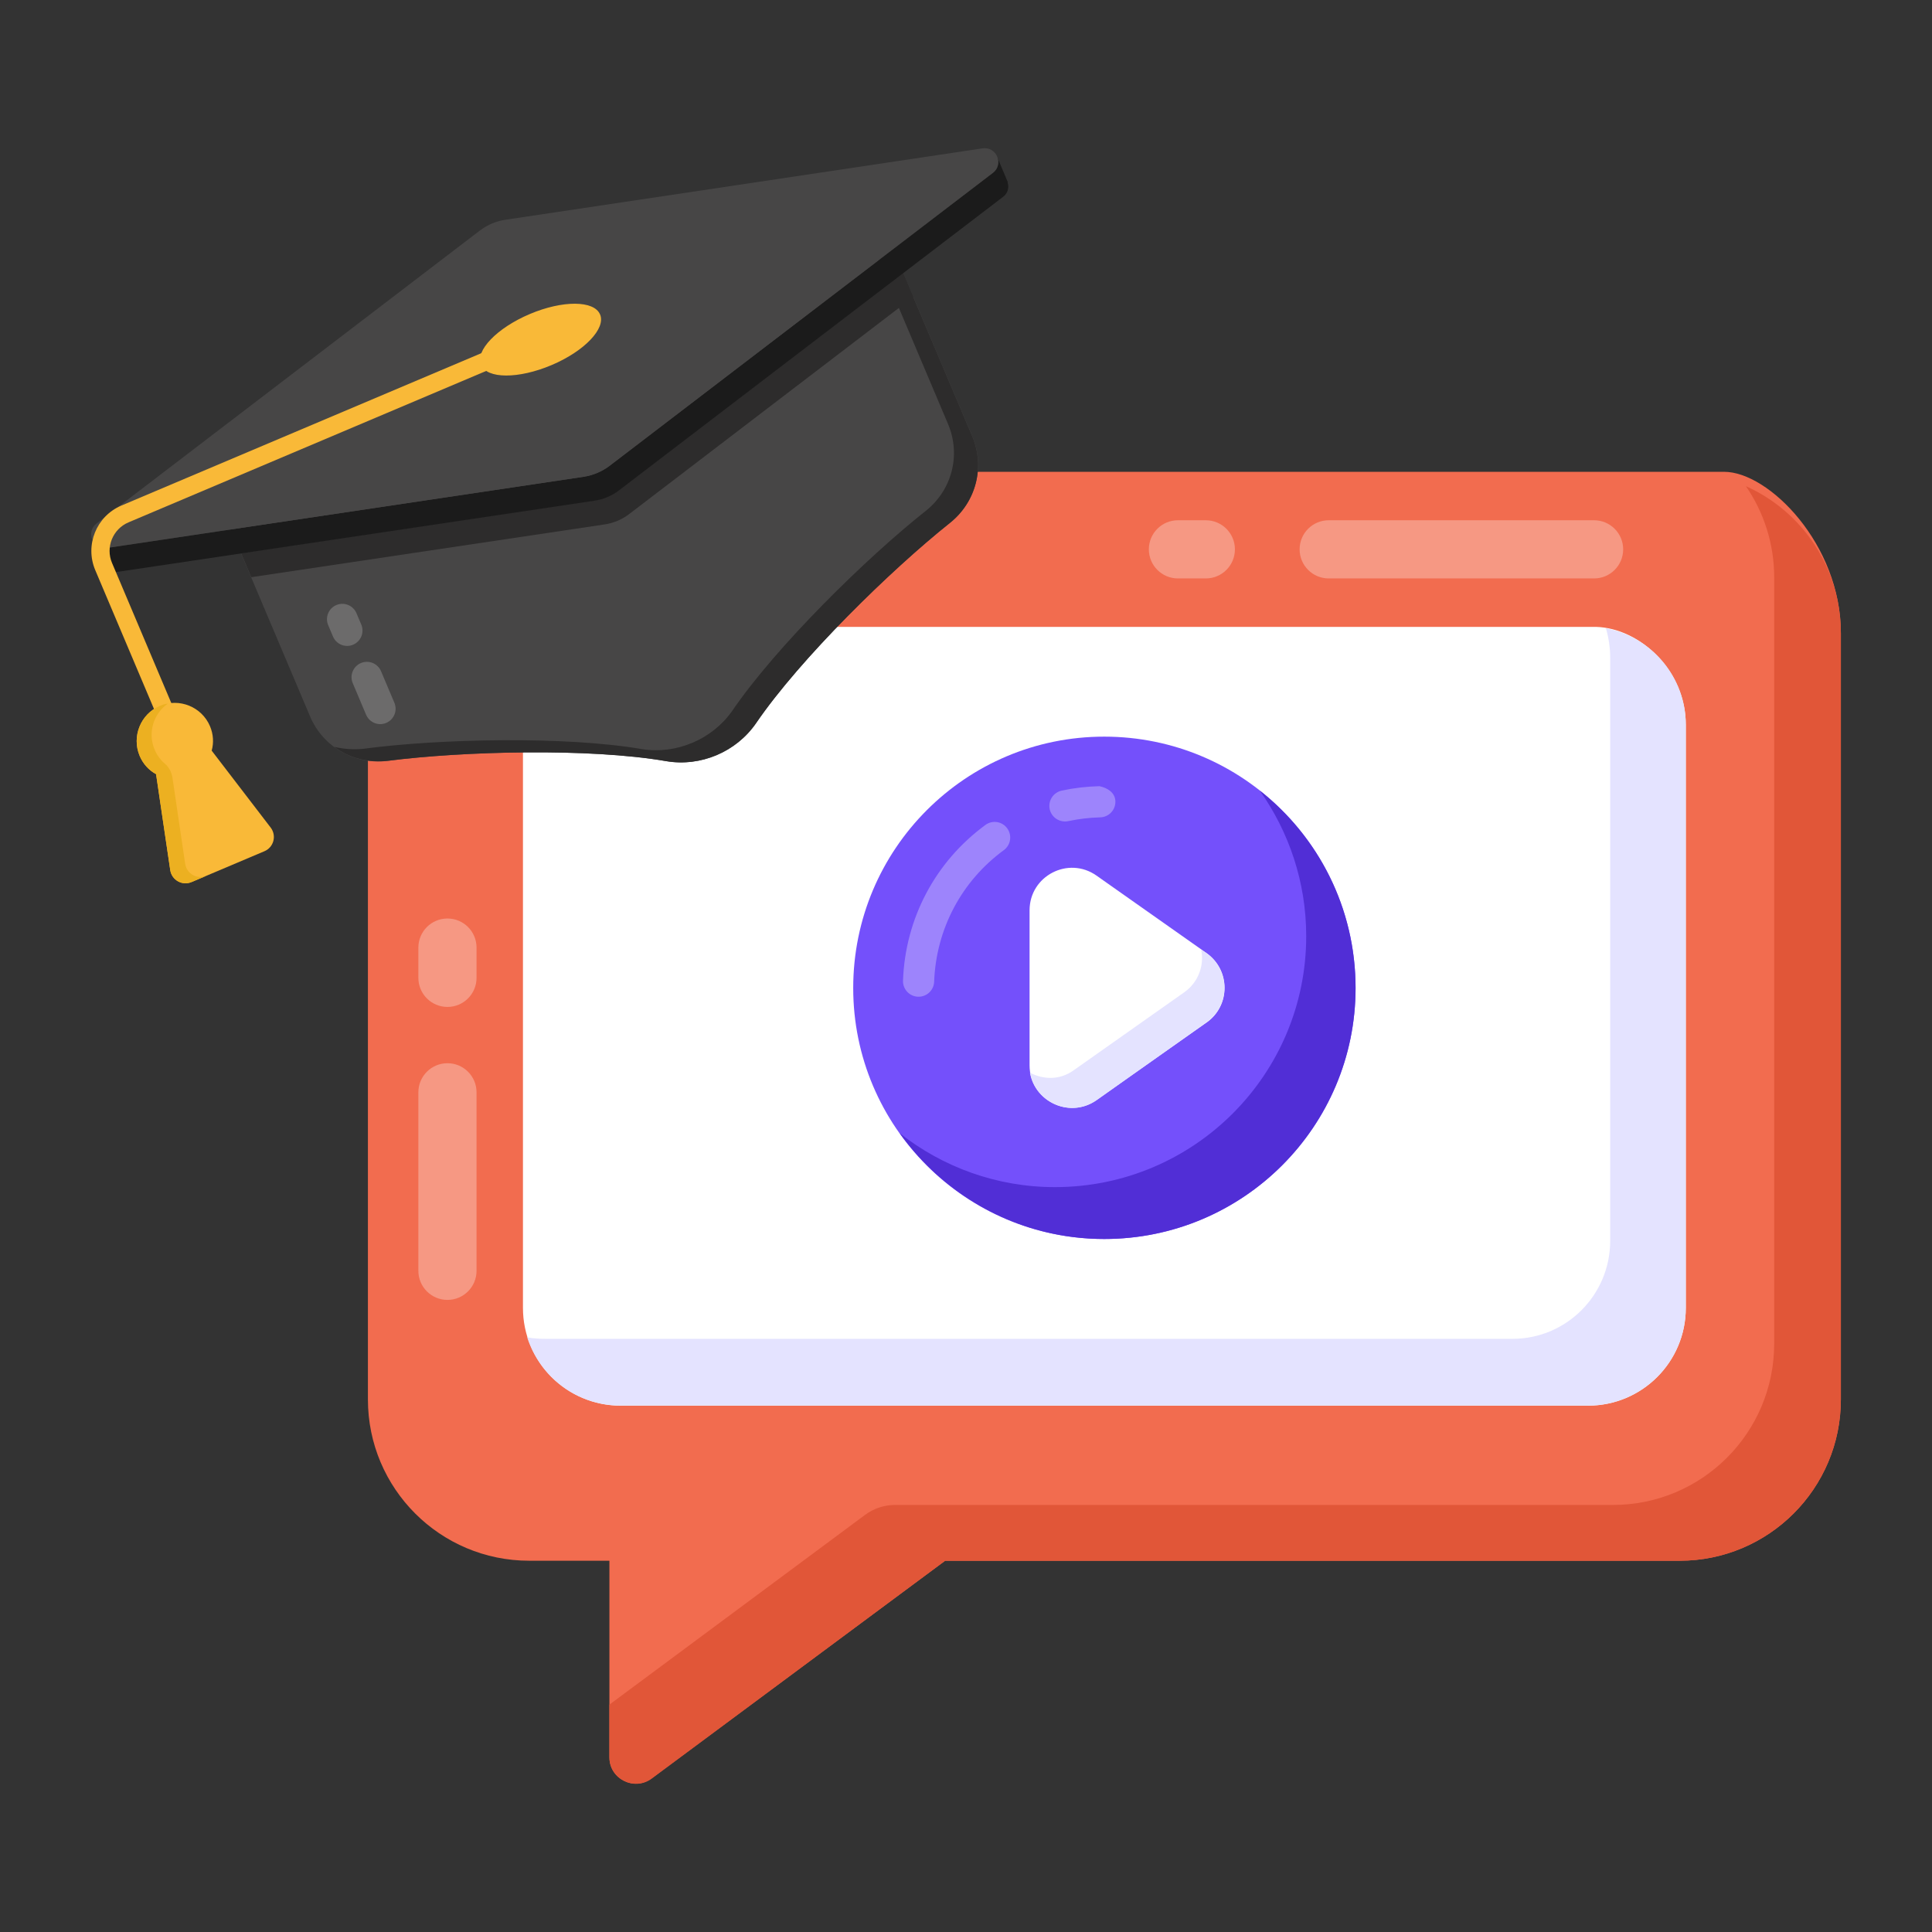 <svg xmlns="http://www.w3.org/2000/svg" version="1.1" xmlns:xlink="http://www.w3.org/1999/xlink" xmlns:svgjs="http://svgjs.com/svgjs" width="512" height="512" x="0" y="0" viewBox="0 0 53 53" style="enable-background:new 0 0 512 512" xml:space="preserve" class=""><rect x="0" y="0" width="53" height="53" fill="#333333" stroke="none"/><g><g xmlns="http://www.w3.org/2000/svg" id="_x37_5"><g><path d="m50.5 17.368v21.022c0 2.444-1.981 4.425-4.425 4.425h-20.147l-8.056 5.972c-.477.354-1.154.013-1.154-.581v-5.391h-2.2c-2.444 0-4.425-1.981-4.425-4.425v-21.022c0-2.444 1.981-4.425 5.648-4.425h31.557c1.221 0 3.202 1.981 3.202 4.425z" fill="#f26c4f" data-original="#5e5eef" class=""></path></g><g opacity=".3"><g><path d="m33.079 15.868h-.765c-.44 0-.798-.357-.798-.798s.357-.798.798-.798h.765c.44 0 .798.357.798.798s-.357.798-.798.798z" fill="#ffffff" data-original="#ffffff" class=""></path></g><g><path d="m43.73 15.868h-7.28c-.44 0-.798-.357-.798-.798s.357-.798.798-.798h7.28c.44 0 .798.357.798.798s-.357.798-.798.798z" fill="#ffffff" data-original="#ffffff" class=""></path></g></g><g opacity=".3"><g><path d="m12.275 35.66c-.44 0-.798-.357-.798-.798v-4.897c0-.44.357-.798.798-.798s.798.357.798.798v4.897c0.0.44-.357.798-.798.798z" fill="#ffffff" data-original="#ffffff" class=""></path></g><g><path d="m12.275 27.623c-.44 0-.798-.357-.798-.798v-.83c0-.44.357-.798.798-.798s.798.357.798.798v.83c0.0.44-.357.798-.798.798z" fill="#ffffff" data-original="#ffffff" class=""></path></g></g><g><path d="m50.5 17.367v21.025c0 2.443-1.981 4.424-4.424 4.424h-20.149l-8.05 5.977c-.479.351-1.159.011-1.159-.585v-1.446l7.015-5.206c.237-.176.525-.271.82-.271h19.694c2.443 0 4.424-1.981 4.424-4.424v-21.025c0-.925-.287-1.787-.776-2.499 1.542.691 2.605 2.233 2.605 4.031z" fill="#e15638" data-original="#4242e5" class=""></path></g><g><path d="m14.346 35.879v-15.999c0-1.482 1.201-2.683 3.906-2.683h25.534c1.207.037 2.46 1.201 2.46 2.683v15.999c0 1.482-1.201 2.683-2.683 2.683h-26.534c-1.482 0-2.683-1.201-2.683-2.683z" fill="#ffffff" data-original="#ffffff" class=""></path></g><g><path d="m46.246 19.883v15.995c0 1.489-1.202 2.68-2.68 2.68h-26.54c-1.202 0-2.212-.776-2.563-1.872.16.032.33.042.5.042h26.529c1.478 0 2.68-1.202 2.68-2.69v-15.995c0-.277-.043-.553-.117-.808 1.244.234 2.191 1.329 2.191 2.648z" fill="#e4e3ff" data-original="#e4e3ff" class=""></path></g><g><path d="m37.187 27.104c0 3.801-3.084 6.885-6.896 6.885-3.801 0-6.885-3.084-6.885-6.885 0-3.812 3.084-6.896 6.885-6.896 3.812 0 6.896 3.084 6.896 6.896z" fill="#7450fb" data-original="#5bc658" class=""></path></g><g opacity=".3"><g><path d="m25.2 27.343c-.005 0-.011 0-.016 0-.236-.008-.42-.207-.412-.443.062-1.706.887-3.262 2.26-4.269.19-.141.459-.1.598.092.14.191.098.459-.092.598-1.162.851-1.858 2.167-1.912 3.61-.008.23-.198.412-.427.412z" fill="#ffffff" data-original="#ffffff" class=""></path></g></g><g opacity=".3"><g><path d="m28.796 22.196c-.049-.23.099-.457.331-.508.337-.072.684-.112 1.033-.121.228.048.432.18.438.417.006.236-.18.432-.417.438-.295.008-.591.043-.878.104-.233.047-.458-.1-.508-.331z" fill="#ffffff" data-original="#ffffff" class=""></path></g></g><g><path d="m37.187 27.104c0 3.801-3.084 6.885-6.896 6.885-2.31 0-4.358-1.149-5.61-2.902 1.172.922 2.652 1.479 4.256 1.479 3.812 0 6.896-3.084 6.896-6.885 0-1.491-.478-2.868-1.275-3.994 1.605 1.263 2.629 3.22 2.629 5.417z" fill="#512ed6" data-original="#49a247" class=""></path></g><g><path d="m33.099 28.051-3.019 2.127c-.772.544-1.836-.008-1.836-.952v-4.254c0-.944 1.064-1.496 1.836-.952l3.019 2.127c.659.464.659 1.441-0 1.905z" fill="#ffffff" data-original="#ffffff" class=""></path></g><g><path d="m33.092 28.048-3.004 2.13c-.716.506-1.694.07-1.834-.751.367.192.821.21 1.205-.07l3.021-2.131c.402-.279.559-.751.472-1.17l.14.087c.664.472.664 1.449 0 1.903z" fill="#e4e3ff" data-original="#e4e3ff" class=""></path></g><g><path d="m23.869 5.346 2.802 6.618c.357.844.105 1.812-.613 2.383-1.627 1.294-4.105 3.716-5.318 5.489-.543.795-1.518 1.207-2.467 1.043-2.115-.365-5.571-.273-7.63-.007-.909.118-1.779-.375-2.137-1.219l-2.802-6.618z" fill="#474646" data-original="#474646"></path></g><g><path d="m23.869 5.35 2.799 6.611c.361.852.106 1.812-.607 2.381-1.625 1.298-4.108 3.723-5.317 5.494-.543.789-1.525 1.205-2.469 1.045-2.113-.365-5.571-.274-7.634-.011-.534.061-1.061-.072-1.471-.381.253.058.53.081.81.051 2.059-.274 5.522-.354 7.634.011.94.149 1.922-.267 2.469-1.045 1.209-1.771 3.687-4.206 5.317-5.494.713-.569.968-1.529.607-2.381l-2.579-6.093z" fill="#2d2c2c" data-original="#2d2c2c"></path></g><g><path d="m24.775 7.483.28.662-7.782 5.947c-.201.158-.444.261-.698.296l-9.682 1.446-.28-.662 9.682-1.446c.252-.039.495-.142.698-.296z" fill="#2d2c2c" data-original="#2d2c2c"></path></g><g opacity=".2"><path d="m10.595 19.831c-.214.091-.461-.01-.552-.224l-.366-.866c-.091-.214.01-.461.224-.552s.461.01.552.224l.366.866c.091.214-.01.461-.224.552z" fill="#ffffff" data-original="#ffffff" class=""></path></g><g opacity=".2"><g><path d="m9.687 17.686c-.214.091-.461-.01-.552-.224l-.132-.312c-.091-.214.01-.461.224-.552.214-.091.461.01.552.224l.132.312c.091.214-.01.461-.224.552z" fill="#ffffff" data-original="#ffffff" class=""></path></g></g><g><path d="m27.353 4.302.296.699-.007.003c.044.141.007.301-.128.398l-10.519 8.04c-.198.156-.443.259-.699.296l-13.08 1.951c-.187.031-.336-.074-.403-.214-.003-.007-.003-.007-.006-.014l-.276-.652c.06.143.209.248.406.221l13.08-1.951c.254-.043.498-.147.699-.296l10.519-8.04c.15-.119.177-.299.117-.442z" fill="#1b1b1b" data-original="#1b1b1b" class=""></path></g><g><path d="m27.236 4.744-10.516 8.036c-.205.157-.446.259-.701.297l-13.083 1.955c-.386.058-.596-.437-.285-.674l10.511-8.032c.205-.156.446-.259.701-.297l13.089-1.959c.386-.058.596.437.285.674z" fill="#474646" data-original="#474646"></path></g><g><path d="m4.35 19.745-1.737-4.105c-.29-.686.031-1.48.717-1.771l11.636-4.926c.129-.054.273.007.328.133.054.127-.006.274-.133.328l-11.636 4.926c-.432.183-.635.684-.451 1.115l1.737 4.105c.054.127-.006.274-.133.328-.124.052-.272-.003-.328-.133z" fill="#f9b938" data-original="#f9b938" class=""></path></g><g><path d="m5.254 24.198 2.001-.847c.253-.107.339-.424.172-.646l-1.62-2.113c.061-.215.046-.453-.046-.67-.226-.533-.844-.783-1.376-.558-.528.223-.778.842-.553 1.374.092.217.252.393.449.499l.389 2.634c.043.274.33.434.583.326z" fill="#f9b938" data-original="#f9b938" class=""></path></g><g><path d="m5.254 24.198.409-.173c-.253.107-.54-.052-.583-.326l-.348-2.357c-.022-.15-.091-.292-.207-.39-.121-.102-.219-.234-.283-.387-.195-.46-.033-.986.362-1.263-.076.008-.145.031-.218.062-.528.223-.778.842-.553 1.374.092.217.252.393.449.499l.389 2.634c.043.274.33.434.583.326z" fill="#ecb021" data-original="#ecb021" class=""></path></g><g><path d="m16.462 8.626c.164.388-.436 1.012-1.332 1.39-.906.383-1.771.381-1.936-.007-.164-.388.437-1.012 1.342-1.395.895-.379 1.761-.377 1.925.012z" fill="#f9b938" data-original="#f9b938" class=""></path></g></g></g></svg>
